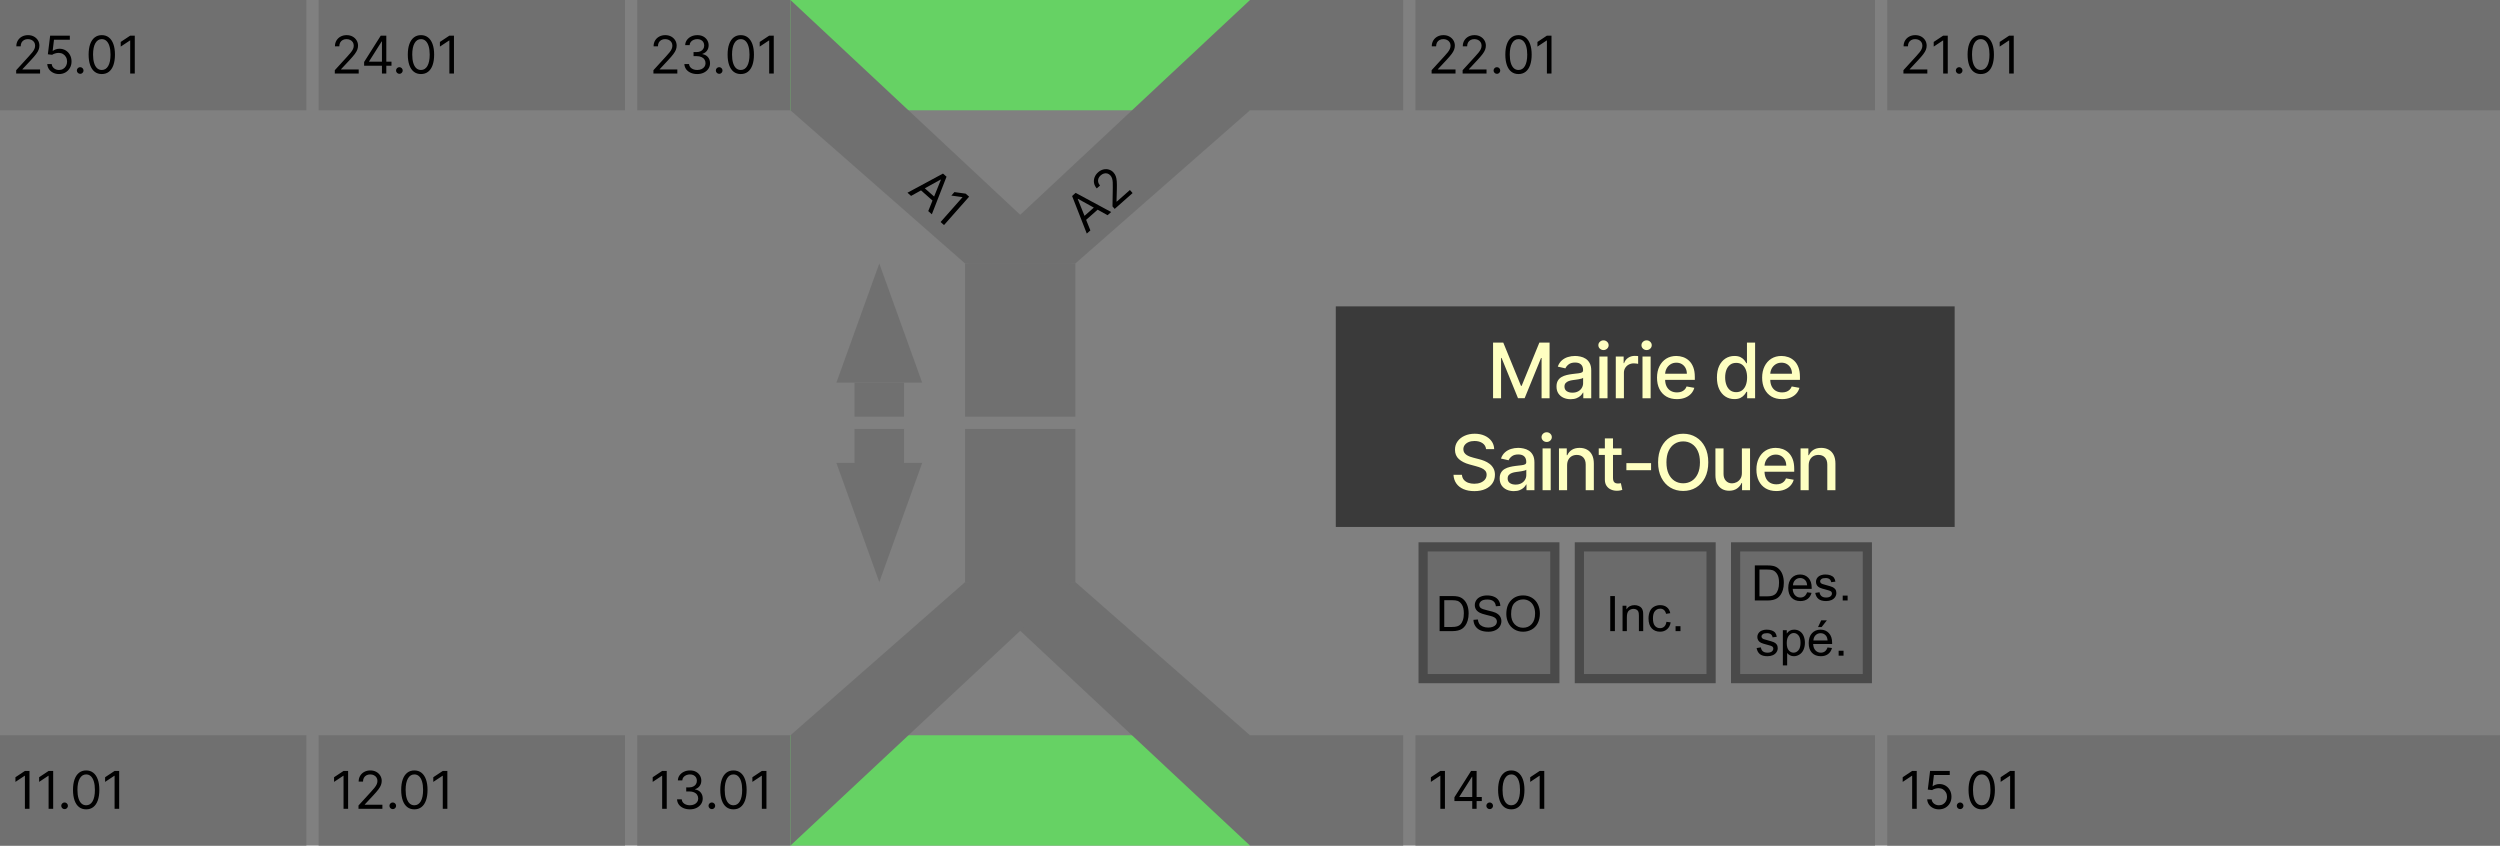 <svg width="408" height="138" viewBox="0 0 408 138" fill="none" xmlns="http://www.w3.org/2000/svg" id="SECTION1">
                <rect x="0" y="0" width="408" height="138" fill="#808080" stroke="none"/>
                <g clip-path="url(#clip0_549_1496)">
                <rect width="50" height="18" transform="matrix(1 0 0 -1 0 138)" fill="#707070" name="1101" id="1"/>
                <rect width="50" height="18" transform="matrix(1 0 0 -1 52 138)" fill="#707070" name="1201" id="2"/>
                <rect width="25" height="18" transform="matrix(1 0 0 -1 104 138)" fill="#707070" name="1301A" id="3"/>
                <rect width="75" height="18" transform="matrix(1 0 0 -1 129 138)" fill="#66D264" name="1301B" id="4"/>
                <rect width="25" height="18" transform="matrix(1 0 0 -1 204 138)" fill="#707070" name="1301C" id="5"/>
                <rect width="75" height="18" transform="matrix(1 0 0 -1 231 138)" fill="#707070" name="1401" id="6"/>
                <rect x="308" y="120" width="100" height="18" fill="#707070" name="1501" id="7"/>
                <rect x="308" width="100" height="18" fill="#707070" name="2101" id="8"/>
                <rect x="231" width="75" height="18" fill="#707070" name="2201" id="9"/>
                <rect x="104" width="25" height="18" fill="#707070" name="2301A" id="10"/>
                <rect x="129" width="75" height="18" fill="#66D264" name="2301B" id="11"/>
                <rect x="204" width="25" height="18" fill="#707070" name="2301C" id="12"/>
                <rect x="52" width="50" height="18" fill="#707070" name="2401" id="13"/>
                <rect width="50" height="18" fill="#707070" name="2401" id="14"/>

                <path d="M157.5 43L129 18V0L175 43H157.5Z" fill="#707070" name="2301A1" id="17"/>
                <path d="M175.5 43L204 18V0L158 43H175.5Z" fill="#707070" name="2301A2" id="18"/>
                <path d="M175.5 95L204 120V138L158 95H175.5Z" fill="#707070" name="1301A1" id="15"/>
                <path d="M157.5 95L129 120V138L175 95H157.5Z" fill="#707070" name="1301A2" id="16"/>
                <rect x="157.5" y="95" width="25" height="18" transform="rotate(-90 157.5 95)" fill="#707070" name="C1BOT" id="19"/>
                <rect x="157.5" y="68" width="25" height="18" transform="rotate(-90 157.5 68)" fill="#707070" name="C1TOP" id="20"/>
                <path d="M139.459 62.444H147.541V68H139.459V62.444Z" fill="#707070" name="C1MA"/>
                <path d="M143.5 43L150.5 62.444H136.5L143.5 43Z" fill="#707070" name="C1MB"/>
                <path d="M139.459 75.556H147.541V70H139.459V75.556Z" fill="#707070" name="C1DA"/>
                <path d="M143.5 95L150.5 75.556H136.5L143.5 95Z" fill="#707070" name="C1DB"/>

                <rect x="218" y="50" width="101" height="36" fill="#3A3A3A"/>
                <path d="M243.667 55.909H245.332L248.226 62.976H248.332L251.226 55.909H252.891V65H251.586V58.422H251.502L248.821 64.987H247.737L245.056 58.417H244.972V65H243.667V55.909ZM256.325 65.151C255.893 65.151 255.503 65.071 255.154 64.911C254.804 64.749 254.528 64.513 254.323 64.205C254.122 63.898 254.022 63.52 254.022 63.074C254.022 62.689 254.096 62.372 254.244 62.124C254.392 61.875 254.591 61.678 254.843 61.533C255.094 61.388 255.375 61.279 255.686 61.205C255.997 61.131 256.314 61.075 256.636 61.036C257.045 60.989 257.376 60.95 257.63 60.921C257.885 60.888 258.07 60.836 258.185 60.765C258.301 60.694 258.358 60.579 258.358 60.419V60.388C258.358 60 258.249 59.7 258.03 59.487C257.814 59.274 257.491 59.167 257.062 59.167C256.615 59.167 256.263 59.266 256.006 59.465C255.751 59.66 255.575 59.877 255.478 60.117L254.23 59.833C254.378 59.419 254.594 59.084 254.878 58.83C255.165 58.572 255.495 58.386 255.868 58.271C256.241 58.152 256.633 58.093 257.045 58.093C257.317 58.093 257.605 58.126 257.91 58.191C258.218 58.253 258.505 58.368 258.771 58.537C259.041 58.706 259.261 58.947 259.433 59.261C259.604 59.571 259.69 59.975 259.69 60.472V65H258.394V64.068H258.341C258.255 64.24 258.126 64.408 257.954 64.574C257.783 64.74 257.562 64.877 257.293 64.987C257.024 65.096 256.701 65.151 256.325 65.151ZM256.614 64.086C256.981 64.086 257.295 64.013 257.555 63.868C257.818 63.723 258.018 63.534 258.154 63.3C258.293 63.063 258.363 62.81 258.363 62.541V61.662C258.316 61.709 258.224 61.754 258.088 61.795C257.954 61.834 257.802 61.868 257.63 61.897C257.459 61.924 257.292 61.949 257.129 61.973C256.966 61.993 256.83 62.011 256.72 62.026C256.463 62.059 256.228 62.113 256.015 62.19C255.805 62.267 255.636 62.378 255.509 62.523C255.384 62.665 255.322 62.855 255.322 63.091C255.322 63.42 255.444 63.668 255.686 63.837C255.929 64.003 256.238 64.086 256.614 64.086ZM261.02 65V58.182H262.348V65H261.02ZM261.691 57.13C261.46 57.13 261.262 57.053 261.096 56.899C260.933 56.742 260.852 56.556 260.852 56.34C260.852 56.121 260.933 55.934 261.096 55.78C261.262 55.623 261.46 55.545 261.691 55.545C261.921 55.545 262.118 55.623 262.281 55.78C262.447 55.934 262.53 56.121 262.53 56.34C262.53 56.556 262.447 56.742 262.281 56.899C262.118 57.053 261.921 57.13 261.691 57.13ZM263.696 65V58.182H264.979V59.265H265.05C265.174 58.898 265.393 58.609 265.707 58.399C266.023 58.186 266.381 58.08 266.781 58.08C266.864 58.08 266.961 58.083 267.074 58.089C267.189 58.094 267.279 58.102 267.344 58.111V59.38C267.291 59.365 267.197 59.349 267.06 59.331C266.924 59.311 266.788 59.3 266.652 59.3C266.338 59.3 266.059 59.367 265.813 59.5C265.57 59.63 265.378 59.812 265.236 60.046C265.094 60.277 265.023 60.54 265.023 60.836V65H263.696ZM268.056 65V58.182H269.383V65H268.056ZM268.726 57.13C268.495 57.13 268.297 57.053 268.131 56.899C267.968 56.742 267.887 56.556 267.887 56.34C267.887 56.121 267.968 55.934 268.131 55.78C268.297 55.623 268.495 55.545 268.726 55.545C268.957 55.545 269.153 55.623 269.316 55.78C269.482 55.934 269.565 56.121 269.565 56.34C269.565 56.556 269.482 56.742 269.316 56.899C269.153 57.053 268.957 57.13 268.726 57.13ZM273.669 65.138C272.998 65.138 272.419 64.994 271.934 64.707C271.451 64.417 271.079 64.01 270.815 63.486C270.555 62.96 270.425 62.343 270.425 61.635C270.425 60.937 270.555 60.321 270.815 59.789C271.079 59.256 271.446 58.84 271.916 58.541C272.39 58.242 272.943 58.093 273.576 58.093C273.961 58.093 274.334 58.157 274.695 58.284C275.056 58.411 275.38 58.611 275.667 58.883C275.954 59.155 276.18 59.509 276.346 59.944C276.512 60.376 276.595 60.901 276.595 61.52V61.99H271.175V60.996H275.294C275.294 60.647 275.223 60.338 275.081 60.068C274.939 59.796 274.739 59.582 274.482 59.425C274.227 59.268 273.928 59.19 273.585 59.19C273.212 59.19 272.887 59.281 272.609 59.465C272.333 59.645 272.12 59.882 271.969 60.175C271.821 60.465 271.747 60.78 271.747 61.12V61.897C271.747 62.353 271.827 62.741 271.987 63.06C272.15 63.38 272.376 63.624 272.666 63.793C272.956 63.958 273.295 64.041 273.683 64.041C273.934 64.041 274.164 64.006 274.371 63.935C274.578 63.861 274.757 63.751 274.908 63.606C275.059 63.461 275.174 63.282 275.254 63.069L276.51 63.295C276.41 63.665 276.229 63.989 275.969 64.268C275.711 64.543 275.387 64.757 274.997 64.911C274.609 65.062 274.167 65.138 273.669 65.138ZM283.053 65.133C282.502 65.133 282.011 64.993 281.579 64.712C281.15 64.427 280.813 64.023 280.567 63.5C280.324 62.973 280.203 62.341 280.203 61.604C280.203 60.867 280.326 60.237 280.571 59.713C280.82 59.19 281.16 58.788 281.592 58.51C282.024 58.232 282.514 58.093 283.062 58.093C283.485 58.093 283.825 58.164 284.083 58.306C284.343 58.445 284.544 58.608 284.686 58.794C284.831 58.981 284.944 59.145 285.024 59.287H285.104V55.909H286.431V65H285.135V63.939H285.024C284.944 64.084 284.828 64.25 284.677 64.436C284.529 64.623 284.325 64.785 284.065 64.924C283.804 65.064 283.467 65.133 283.053 65.133ZM283.346 64.001C283.727 64.001 284.05 63.901 284.313 63.699C284.58 63.495 284.781 63.213 284.917 62.852C285.056 62.49 285.126 62.07 285.126 61.591C285.126 61.117 285.058 60.703 284.922 60.348C284.785 59.993 284.586 59.716 284.322 59.518C284.059 59.32 283.733 59.221 283.346 59.221C282.946 59.221 282.613 59.324 282.347 59.531C282.081 59.738 281.879 60.021 281.743 60.379C281.61 60.737 281.544 61.141 281.544 61.591C281.544 62.047 281.612 62.456 281.748 62.821C281.884 63.184 282.085 63.473 282.351 63.686C282.621 63.896 282.952 64.001 283.346 64.001ZM290.826 65.138C290.154 65.138 289.576 64.994 289.091 64.707C288.608 64.417 288.235 64.01 287.972 63.486C287.712 62.96 287.581 62.343 287.581 61.635C287.581 60.937 287.712 60.321 287.972 59.789C288.235 59.256 288.602 58.84 289.073 58.541C289.546 58.242 290.1 58.093 290.733 58.093C291.118 58.093 291.491 58.157 291.852 58.284C292.213 58.411 292.537 58.611 292.824 58.883C293.111 59.155 293.337 59.509 293.503 59.944C293.669 60.376 293.751 60.901 293.751 61.52V61.99H288.331V60.996H292.451C292.451 60.647 292.38 60.338 292.238 60.068C292.096 59.796 291.896 59.582 291.638 59.425C291.384 59.268 291.085 59.19 290.742 59.19C290.369 59.19 290.043 59.281 289.765 59.465C289.49 59.645 289.277 59.882 289.126 60.175C288.978 60.465 288.904 60.78 288.904 61.12V61.897C288.904 62.353 288.984 62.741 289.144 63.06C289.307 63.38 289.533 63.624 289.823 63.793C290.113 63.958 290.452 64.041 290.839 64.041C291.091 64.041 291.32 64.006 291.527 63.935C291.735 63.861 291.914 63.751 292.065 63.606C292.216 63.461 292.331 63.282 292.411 63.069L293.667 63.295C293.566 63.665 293.386 63.989 293.126 64.268C292.868 64.543 292.544 64.757 292.153 64.911C291.766 65.062 291.323 65.138 290.826 65.138ZM242.527 73.297C242.48 72.877 242.284 72.552 241.941 72.321C241.598 72.087 241.166 71.97 240.645 71.97C240.272 71.97 239.949 72.029 239.677 72.147C239.405 72.263 239.193 72.423 239.042 72.627C238.894 72.828 238.82 73.058 238.82 73.315C238.82 73.531 238.871 73.717 238.971 73.874C239.075 74.031 239.21 74.163 239.375 74.269C239.544 74.373 239.724 74.46 239.917 74.531C240.109 74.599 240.294 74.656 240.472 74.7L241.359 74.931C241.649 75.002 241.947 75.098 242.252 75.219C242.556 75.341 242.839 75.5 243.099 75.699C243.36 75.897 243.57 76.143 243.73 76.436C243.893 76.728 243.974 77.079 243.974 77.488C243.974 78.002 243.841 78.46 243.574 78.859C243.311 79.259 242.928 79.574 242.425 79.805C241.925 80.035 241.319 80.151 240.609 80.151C239.929 80.151 239.34 80.043 238.843 79.827C238.345 79.611 237.956 79.305 237.675 78.908C237.394 78.508 237.239 78.035 237.209 77.488H238.585C238.612 77.816 238.718 78.09 238.905 78.309C239.094 78.525 239.335 78.686 239.628 78.793C239.924 78.896 240.248 78.948 240.6 78.948C240.988 78.948 241.333 78.887 241.635 78.766C241.939 78.642 242.179 78.47 242.354 78.251C242.528 78.029 242.616 77.77 242.616 77.474C242.616 77.205 242.539 76.984 242.385 76.813C242.234 76.641 242.028 76.499 241.768 76.387C241.51 76.274 241.219 76.175 240.893 76.089L239.819 75.796C239.091 75.598 238.514 75.307 238.088 74.922C237.665 74.537 237.453 74.028 237.453 73.395C237.453 72.871 237.595 72.414 237.879 72.023C238.163 71.633 238.548 71.329 239.033 71.113C239.519 70.894 240.066 70.785 240.676 70.785C241.291 70.785 241.834 70.893 242.305 71.109C242.778 71.325 243.151 71.622 243.424 72.001C243.696 72.377 243.838 72.809 243.85 73.297H242.527ZM247.053 80.151C246.621 80.151 246.23 80.071 245.881 79.911C245.532 79.749 245.255 79.513 245.051 79.205C244.85 78.898 244.749 78.52 244.749 78.073C244.749 77.689 244.823 77.372 244.971 77.124C245.119 76.875 245.319 76.678 245.571 76.533C245.822 76.388 246.103 76.279 246.414 76.205C246.725 76.131 247.041 76.075 247.364 76.036C247.772 75.989 248.104 75.95 248.358 75.921C248.613 75.888 248.798 75.836 248.913 75.765C249.028 75.694 249.086 75.579 249.086 75.419V75.388C249.086 75 248.977 74.7 248.758 74.487C248.542 74.274 248.219 74.167 247.79 74.167C247.343 74.167 246.991 74.266 246.734 74.465C246.479 74.66 246.303 74.877 246.205 75.117L244.958 74.833C245.106 74.419 245.322 74.084 245.606 73.83C245.893 73.572 246.223 73.386 246.596 73.271C246.969 73.152 247.361 73.093 247.772 73.093C248.045 73.093 248.333 73.126 248.638 73.191C248.946 73.253 249.233 73.368 249.499 73.537C249.768 73.706 249.989 73.947 250.16 74.26C250.332 74.571 250.418 74.975 250.418 75.472V80H249.122V79.068H249.068C248.983 79.24 248.854 79.408 248.682 79.574C248.511 79.74 248.29 79.877 248.021 79.987C247.752 80.096 247.429 80.151 247.053 80.151ZM247.342 79.086C247.709 79.086 248.022 79.013 248.283 78.868C248.546 78.723 248.746 78.534 248.882 78.3C249.021 78.063 249.091 77.81 249.091 77.541V76.662C249.043 76.709 248.952 76.754 248.815 76.795C248.682 76.834 248.53 76.868 248.358 76.897C248.187 76.924 248.019 76.949 247.857 76.973C247.694 76.993 247.558 77.011 247.448 77.026C247.191 77.058 246.956 77.113 246.742 77.19C246.532 77.267 246.364 77.378 246.236 77.523C246.112 77.665 246.05 77.855 246.05 78.091C246.05 78.42 246.171 78.668 246.414 78.837C246.657 79.003 246.966 79.086 247.342 79.086ZM251.748 80V73.182H253.075V80H251.748ZM252.418 72.13C252.188 72.13 251.989 72.053 251.824 71.899C251.661 71.742 251.58 71.556 251.58 71.34C251.58 71.121 251.661 70.934 251.824 70.78C251.989 70.624 252.188 70.545 252.418 70.545C252.649 70.545 252.846 70.624 253.009 70.78C253.175 70.934 253.257 71.121 253.257 71.34C253.257 71.556 253.175 71.742 253.009 71.899C252.846 72.053 252.649 72.13 252.418 72.13ZM255.751 75.952V80H254.423V73.182H255.697V74.291H255.782C255.939 73.93 256.184 73.641 256.519 73.421C256.856 73.203 257.281 73.093 257.793 73.093C258.257 73.093 258.664 73.191 259.013 73.386C259.363 73.578 259.633 73.865 259.826 74.247C260.018 74.629 260.114 75.101 260.114 75.663V80H258.787V75.823C258.787 75.329 258.658 74.943 258.401 74.664C258.143 74.383 257.79 74.243 257.34 74.243C257.032 74.243 256.758 74.309 256.519 74.442C256.282 74.576 256.094 74.771 255.955 75.028C255.819 75.283 255.751 75.591 255.751 75.952ZM264.639 73.182V74.247H260.915V73.182H264.639ZM261.914 71.548H263.241V77.998C263.241 78.255 263.28 78.449 263.357 78.579C263.433 78.707 263.533 78.794 263.654 78.841C263.778 78.886 263.913 78.908 264.058 78.908C264.164 78.908 264.258 78.901 264.338 78.886C264.417 78.871 264.48 78.859 264.524 78.85L264.764 79.947C264.687 79.976 264.577 80.006 264.435 80.035C264.293 80.068 264.116 80.086 263.903 80.089C263.553 80.095 263.228 80.033 262.926 79.902C262.624 79.772 262.38 79.571 262.194 79.299C262.007 79.026 261.914 78.685 261.914 78.273V71.548ZM269.455 75.583V76.733H265.425V75.583H269.455ZM278.79 75.454C278.79 76.425 278.613 77.26 278.257 77.958C277.902 78.653 277.416 79.189 276.797 79.565C276.182 79.938 275.482 80.124 274.697 80.124C273.91 80.124 273.207 79.938 272.589 79.565C271.973 79.189 271.488 78.652 271.133 77.954C270.778 77.255 270.6 76.422 270.6 75.454C270.6 74.484 270.778 73.651 271.133 72.955C271.488 72.257 271.973 71.721 272.589 71.349C273.207 70.973 273.91 70.785 274.697 70.785C275.482 70.785 276.182 70.973 276.797 71.349C277.416 71.721 277.902 72.257 278.257 72.955C278.613 73.651 278.79 74.484 278.79 75.454ZM277.432 75.454C277.432 74.715 277.312 74.092 277.072 73.586C276.836 73.077 276.51 72.692 276.096 72.432C275.684 72.168 275.218 72.037 274.697 72.037C274.174 72.037 273.706 72.168 273.295 72.432C272.883 72.692 272.558 73.077 272.318 73.586C272.081 74.092 271.963 74.715 271.963 75.454C271.963 76.194 272.081 76.819 272.318 77.328C272.558 77.834 272.883 78.219 273.295 78.482C273.706 78.742 274.174 78.873 274.697 78.873C275.218 78.873 275.684 78.742 276.096 78.482C276.51 78.219 276.836 77.834 277.072 77.328C277.312 76.819 277.432 76.194 277.432 75.454ZM284.275 77.172V73.182H285.607V80H284.302V78.819H284.231C284.074 79.183 283.822 79.487 283.476 79.729C283.133 79.969 282.705 80.089 282.193 80.089C281.755 80.089 281.368 79.993 281.03 79.8C280.696 79.605 280.433 79.316 280.24 78.935C280.051 78.553 279.956 78.081 279.956 77.519V73.182H281.283V77.359C281.283 77.823 281.412 78.193 281.67 78.469C281.927 78.744 282.261 78.881 282.673 78.881C282.921 78.881 283.168 78.819 283.414 78.695C283.663 78.571 283.868 78.383 284.031 78.131C284.197 77.88 284.278 77.56 284.275 77.172ZM289.891 80.138C289.22 80.138 288.641 79.994 288.156 79.707C287.673 79.417 287.3 79.01 287.037 78.486C286.777 77.96 286.646 77.343 286.646 76.635C286.646 75.937 286.777 75.321 287.037 74.789C287.3 74.256 287.667 73.84 288.138 73.541C288.611 73.243 289.165 73.093 289.798 73.093C290.183 73.093 290.556 73.157 290.917 73.284C291.278 73.411 291.602 73.611 291.889 73.883C292.176 74.155 292.402 74.509 292.568 74.944C292.734 75.376 292.817 75.901 292.817 76.52V76.99H287.397V75.996H291.516C291.516 75.647 291.445 75.338 291.303 75.068C291.161 74.796 290.961 74.582 290.704 74.425C290.449 74.268 290.15 74.189 289.807 74.189C289.434 74.189 289.109 74.281 288.83 74.465C288.555 74.645 288.342 74.882 288.191 75.175C288.043 75.465 287.969 75.78 287.969 76.12V76.897C287.969 77.353 288.049 77.741 288.209 78.06C288.372 78.38 288.598 78.624 288.888 78.793C289.178 78.958 289.517 79.041 289.905 79.041C290.156 79.041 290.386 79.006 290.593 78.935C290.8 78.861 290.979 78.751 291.13 78.606C291.281 78.461 291.396 78.282 291.476 78.069L292.732 78.296C292.632 78.665 292.451 78.989 292.191 79.268C291.933 79.543 291.609 79.757 291.219 79.911C290.831 80.062 290.388 80.138 289.891 80.138ZM295.179 75.952V80H293.852V73.182H295.126V74.291H295.21C295.367 73.93 295.612 73.641 295.947 73.421C296.284 73.203 296.709 73.093 297.221 73.093C297.685 73.093 298.092 73.191 298.442 73.386C298.791 73.578 299.062 73.865 299.254 74.247C299.446 74.629 299.542 75.101 299.542 75.663V80H298.215V75.823C298.215 75.329 298.086 74.943 297.829 74.664C297.572 74.383 297.218 74.243 296.768 74.243C296.46 74.243 296.187 74.309 295.947 74.442C295.71 74.576 295.522 74.771 295.383 75.028C295.247 75.283 295.179 75.591 295.179 75.952Z" fill="#FEFFC1"/>
                <rect x="232.25" y="89.25" width="21.5" height="21.5" fill="#6B6B6B" stroke="#4A4A4A" stroke-width="1.5"/>
                <rect x="257.75" y="89.25" width="21.5" height="21.5" fill="#6B6B6B" stroke="#4A4A4A" stroke-width="1.5"/>
                <rect x="283.25" y="89.25" width="21.5" height="21.5" fill="#6B6B6B" stroke="#4A4A4A" stroke-width="1.5"/>
                <path d="M234.945 103V97.273H236.918C237.363 97.273 237.703 97.301 237.938 97.356C238.266 97.431 238.546 97.568 238.777 97.766C239.079 98.021 239.305 98.348 239.453 98.746C239.604 99.142 239.68 99.595 239.68 100.105C239.68 100.54 239.629 100.926 239.527 101.262C239.426 101.598 239.296 101.876 239.137 102.098C238.978 102.316 238.803 102.49 238.613 102.617C238.426 102.742 238.198 102.837 237.93 102.902C237.664 102.967 237.358 103 237.012 103H234.945ZM235.703 102.324H236.926C237.303 102.324 237.599 102.289 237.812 102.219C238.029 102.148 238.201 102.049 238.328 101.922C238.508 101.742 238.647 101.501 238.746 101.199C238.848 100.895 238.898 100.526 238.898 100.094C238.898 99.495 238.799 99.035 238.602 98.715C238.406 98.392 238.168 98.176 237.887 98.066C237.684 97.988 237.357 97.949 236.906 97.949H235.703V102.324ZM240.469 101.16L241.184 101.098C241.217 101.384 241.296 101.62 241.418 101.805C241.543 101.987 241.736 102.135 241.996 102.25C242.257 102.362 242.549 102.418 242.875 102.418C243.164 102.418 243.419 102.375 243.641 102.289C243.862 102.203 244.026 102.086 244.133 101.938C244.242 101.786 244.297 101.622 244.297 101.445C244.297 101.266 244.245 101.109 244.141 100.977C244.036 100.841 243.865 100.728 243.625 100.637C243.471 100.577 243.132 100.484 242.605 100.359C242.079 100.232 241.711 100.112 241.5 100C241.227 99.857 241.022 99.68 240.887 99.469C240.754 99.255 240.688 99.017 240.688 98.754C240.688 98.465 240.77 98.195 240.934 97.945C241.098 97.693 241.337 97.501 241.652 97.371C241.967 97.241 242.318 97.176 242.703 97.176C243.128 97.176 243.501 97.245 243.824 97.383C244.15 97.518 244.4 97.719 244.574 97.984C244.749 98.25 244.842 98.551 244.855 98.887L244.129 98.941C244.09 98.579 243.957 98.306 243.73 98.121C243.507 97.936 243.174 97.844 242.734 97.844C242.276 97.844 241.941 97.928 241.73 98.098C241.522 98.264 241.418 98.466 241.418 98.703C241.418 98.909 241.492 99.078 241.641 99.211C241.786 99.344 242.167 99.481 242.781 99.621C243.398 99.759 243.822 99.88 244.051 99.984C244.384 100.138 244.63 100.333 244.789 100.57C244.948 100.805 245.027 101.076 245.027 101.383C245.027 101.688 244.94 101.975 244.766 102.246C244.591 102.514 244.34 102.724 244.012 102.875C243.686 103.023 243.319 103.098 242.91 103.098C242.392 103.098 241.957 103.022 241.605 102.871C241.257 102.72 240.982 102.493 240.781 102.191C240.583 101.887 240.479 101.543 240.469 101.16ZM245.832 100.211C245.832 99.26 246.087 98.517 246.598 97.981C247.108 97.441 247.767 97.172 248.574 97.172C249.103 97.172 249.579 97.298 250.004 97.551C250.428 97.803 250.751 98.156 250.973 98.609C251.197 99.06 251.309 99.572 251.309 100.145C251.309 100.725 251.191 101.245 250.957 101.703C250.723 102.161 250.391 102.509 249.961 102.746C249.531 102.98 249.068 103.098 248.57 103.098C248.031 103.098 247.549 102.967 247.125 102.707C246.701 102.447 246.379 102.091 246.16 101.641C245.941 101.19 245.832 100.714 245.832 100.211ZM246.613 100.223C246.613 100.913 246.798 101.457 247.168 101.855C247.54 102.251 248.007 102.449 248.566 102.449C249.137 102.449 249.605 102.249 249.973 101.848C250.342 101.447 250.527 100.878 250.527 100.141C250.527 99.674 250.448 99.268 250.289 98.922C250.133 98.573 249.902 98.303 249.598 98.113C249.296 97.921 248.956 97.824 248.578 97.824C248.042 97.824 247.579 98.009 247.191 98.379C246.806 98.746 246.613 99.361 246.613 100.223Z" fill="black"/>
                <path d="M262.793 103V97.273H263.551V103H262.793ZM264.801 103V98.852H265.434V99.441C265.738 98.986 266.178 98.758 266.754 98.758C267.004 98.758 267.233 98.803 267.441 98.894C267.652 98.983 267.81 99.1 267.914 99.246C268.018 99.392 268.091 99.565 268.133 99.766C268.159 99.896 268.172 100.124 268.172 100.449V103H267.469V100.477C267.469 100.19 267.441 99.977 267.387 99.836C267.332 99.693 267.234 99.579 267.094 99.496C266.956 99.41 266.793 99.367 266.605 99.367C266.306 99.367 266.047 99.462 265.828 99.652C265.612 99.842 265.504 100.203 265.504 100.734V103H264.801ZM271.961 101.48L272.652 101.57C272.577 102.047 272.383 102.421 272.07 102.691C271.76 102.96 271.379 103.094 270.926 103.094C270.358 103.094 269.901 102.909 269.555 102.539C269.211 102.167 269.039 101.634 269.039 100.941C269.039 100.493 269.113 100.102 269.262 99.766C269.41 99.43 269.635 99.178 269.938 99.012C270.242 98.842 270.573 98.758 270.93 98.758C271.38 98.758 271.749 98.872 272.035 99.102C272.322 99.328 272.505 99.651 272.586 100.07L271.902 100.176C271.837 99.897 271.721 99.688 271.555 99.547C271.391 99.406 271.191 99.336 270.957 99.336C270.603 99.336 270.315 99.463 270.094 99.719C269.872 99.971 269.762 100.372 269.762 100.922C269.762 101.479 269.868 101.884 270.082 102.137C270.296 102.389 270.574 102.516 270.918 102.516C271.194 102.516 271.424 102.431 271.609 102.262C271.794 102.092 271.911 101.832 271.961 101.48ZM273.453 103V102.199H274.254V103H273.453Z" fill="black"/>
                <path d="M286.387 98V92.273H288.359C288.805 92.273 289.145 92.301 289.379 92.356C289.707 92.431 289.987 92.568 290.219 92.766C290.521 93.021 290.746 93.348 290.895 93.746C291.046 94.142 291.121 94.595 291.121 95.106C291.121 95.54 291.07 95.926 290.969 96.262C290.867 96.598 290.737 96.876 290.578 97.098C290.419 97.316 290.245 97.49 290.055 97.617C289.867 97.742 289.639 97.837 289.371 97.902C289.105 97.967 288.799 98 288.453 98H286.387ZM287.145 97.324H288.367C288.745 97.324 289.04 97.289 289.254 97.219C289.47 97.148 289.642 97.049 289.77 96.922C289.949 96.742 290.089 96.501 290.188 96.199C290.289 95.894 290.34 95.526 290.34 95.094C290.34 94.495 290.241 94.035 290.043 93.715C289.848 93.392 289.609 93.176 289.328 93.066C289.125 92.988 288.798 92.949 288.348 92.949H287.145V97.324ZM294.918 96.664L295.645 96.754C295.53 97.178 295.318 97.508 295.008 97.742C294.698 97.977 294.302 98.094 293.82 98.094C293.214 98.094 292.732 97.908 292.375 97.535C292.021 97.16 291.844 96.635 291.844 95.961C291.844 95.263 292.023 94.721 292.383 94.336C292.742 93.951 293.208 93.758 293.781 93.758C294.336 93.758 294.789 93.947 295.141 94.324C295.492 94.702 295.668 95.233 295.668 95.918C295.668 95.96 295.667 96.022 295.664 96.106H292.57C292.596 96.561 292.725 96.91 292.957 97.152C293.189 97.394 293.478 97.516 293.824 97.516C294.082 97.516 294.302 97.448 294.484 97.312C294.667 97.177 294.811 96.961 294.918 96.664ZM292.609 95.527H294.926C294.895 95.178 294.806 94.917 294.66 94.742C294.436 94.471 294.146 94.336 293.789 94.336C293.466 94.336 293.194 94.444 292.973 94.66C292.754 94.876 292.633 95.165 292.609 95.527ZM296.25 96.762L296.945 96.652C296.984 96.931 297.092 97.144 297.27 97.293C297.449 97.441 297.699 97.516 298.02 97.516C298.342 97.516 298.582 97.451 298.738 97.32C298.895 97.188 298.973 97.033 298.973 96.856C298.973 96.697 298.904 96.572 298.766 96.481C298.669 96.418 298.43 96.338 298.047 96.242C297.531 96.112 297.173 96 296.973 95.906C296.775 95.81 296.624 95.678 296.52 95.512C296.418 95.342 296.367 95.156 296.367 94.953C296.367 94.768 296.409 94.598 296.492 94.441C296.578 94.283 296.694 94.151 296.84 94.047C296.949 93.966 297.098 93.898 297.285 93.844C297.475 93.787 297.678 93.758 297.895 93.758C298.22 93.758 298.505 93.805 298.75 93.898C298.997 93.992 299.18 94.12 299.297 94.281C299.414 94.44 299.495 94.654 299.539 94.922L298.852 95.016C298.82 94.802 298.729 94.635 298.578 94.516C298.43 94.396 298.219 94.336 297.945 94.336C297.622 94.336 297.392 94.389 297.254 94.496C297.116 94.603 297.047 94.728 297.047 94.871C297.047 94.962 297.076 95.044 297.133 95.117C297.19 95.193 297.28 95.255 297.402 95.305C297.473 95.331 297.68 95.391 298.023 95.484C298.521 95.617 298.867 95.727 299.062 95.812C299.26 95.896 299.415 96.018 299.527 96.18C299.639 96.341 299.695 96.542 299.695 96.781C299.695 97.016 299.626 97.237 299.488 97.445C299.353 97.651 299.156 97.811 298.898 97.926C298.641 98.038 298.349 98.094 298.023 98.094C297.484 98.094 297.073 97.982 296.789 97.758C296.508 97.534 296.328 97.202 296.25 96.762ZM300.73 98V97.199H301.531V98H300.73ZM286.68 105.762L287.375 105.652C287.414 105.931 287.522 106.145 287.699 106.293C287.879 106.441 288.129 106.516 288.449 106.516C288.772 106.516 289.012 106.451 289.168 106.32C289.324 106.188 289.402 106.033 289.402 105.855C289.402 105.697 289.333 105.572 289.195 105.48C289.099 105.418 288.859 105.339 288.477 105.242C287.961 105.112 287.603 105 287.402 104.906C287.204 104.81 287.053 104.678 286.949 104.512C286.848 104.342 286.797 104.156 286.797 103.953C286.797 103.768 286.839 103.598 286.922 103.441C287.008 103.283 287.124 103.151 287.27 103.047C287.379 102.966 287.527 102.898 287.715 102.844C287.905 102.786 288.108 102.758 288.324 102.758C288.65 102.758 288.935 102.805 289.18 102.898C289.427 102.992 289.609 103.12 289.727 103.281C289.844 103.44 289.924 103.654 289.969 103.922L289.281 104.016C289.25 103.802 289.159 103.635 289.008 103.516C288.859 103.396 288.648 103.336 288.375 103.336C288.052 103.336 287.822 103.389 287.684 103.496C287.546 103.603 287.477 103.728 287.477 103.871C287.477 103.962 287.505 104.044 287.562 104.117C287.62 104.193 287.71 104.255 287.832 104.305C287.902 104.331 288.109 104.391 288.453 104.484C288.951 104.617 289.297 104.727 289.492 104.812C289.69 104.896 289.845 105.018 289.957 105.18C290.069 105.341 290.125 105.542 290.125 105.781C290.125 106.016 290.056 106.237 289.918 106.445C289.783 106.651 289.586 106.811 289.328 106.926C289.07 107.038 288.779 107.094 288.453 107.094C287.914 107.094 287.503 106.982 287.219 106.758C286.938 106.534 286.758 106.202 286.68 105.762ZM290.961 108.59V102.852H291.602V103.391C291.753 103.18 291.923 103.022 292.113 102.918C292.303 102.811 292.534 102.758 292.805 102.758C293.159 102.758 293.471 102.849 293.742 103.031C294.013 103.214 294.217 103.471 294.355 103.805C294.493 104.135 294.562 104.499 294.562 104.895C294.562 105.319 294.486 105.702 294.332 106.043C294.181 106.382 293.96 106.642 293.668 106.824C293.379 107.004 293.074 107.094 292.754 107.094C292.52 107.094 292.309 107.044 292.121 106.945C291.936 106.846 291.784 106.721 291.664 106.57V108.59H290.961ZM291.598 104.949C291.598 105.483 291.706 105.878 291.922 106.133C292.138 106.388 292.4 106.516 292.707 106.516C293.02 106.516 293.286 106.384 293.508 106.121C293.732 105.855 293.844 105.445 293.844 104.891C293.844 104.362 293.734 103.966 293.516 103.703C293.299 103.44 293.04 103.309 292.738 103.309C292.439 103.309 292.173 103.449 291.941 103.73C291.712 104.009 291.598 104.415 291.598 104.949ZM298.254 105.664L298.98 105.754C298.866 106.178 298.654 106.508 298.344 106.742C298.034 106.977 297.638 107.094 297.156 107.094C296.549 107.094 296.068 106.908 295.711 106.535C295.357 106.16 295.18 105.635 295.18 104.961C295.18 104.263 295.359 103.721 295.719 103.336C296.078 102.951 296.544 102.758 297.117 102.758C297.672 102.758 298.125 102.947 298.477 103.324C298.828 103.702 299.004 104.233 299.004 104.918C299.004 104.96 299.003 105.022 299 105.105H295.906C295.932 105.561 296.061 105.91 296.293 106.152C296.525 106.395 296.814 106.516 297.16 106.516C297.418 106.516 297.638 106.448 297.82 106.312C298.003 106.177 298.147 105.961 298.254 105.664ZM295.945 104.527H298.262C298.23 104.178 298.142 103.917 297.996 103.742C297.772 103.471 297.482 103.336 297.125 103.336C296.802 103.336 296.53 103.444 296.309 103.66C296.09 103.876 295.969 104.165 295.945 104.527ZM296.703 102.336L297.223 101.242H298.145L297.285 102.336H296.703ZM300.066 107V106.199H300.867V107H300.066Z" fill="black"/>
                <path d="M4.813 125.818V132H4.065V126.603H4.028L2.519 127.605V126.844L4.065 125.818H4.813ZM8.679 125.818V132H7.931V126.603H7.895L6.385 127.605V126.844L7.931 125.818H8.679ZM10.538 132.048C10.389 132.048 10.262 131.995 10.155 131.888C10.048 131.782 9.995 131.654 9.995 131.505C9.995 131.356 10.048 131.228 10.155 131.122C10.262 131.015 10.389 130.962 10.538 130.962C10.687 130.962 10.815 131.015 10.922 131.122C11.028 131.228 11.082 131.356 11.082 131.505C11.082 131.604 11.056 131.694 11.006 131.777C10.958 131.859 10.892 131.926 10.81 131.976C10.729 132.024 10.639 132.048 10.538 132.048ZM14.063 132.085C13.609 132.085 13.221 131.961 12.901 131.713C12.581 131.464 12.337 131.103 12.168 130.63C11.999 130.155 11.914 129.581 11.914 128.909C11.914 128.241 11.999 127.671 12.168 127.198C12.339 126.723 12.584 126.36 12.904 126.111C13.226 125.859 13.613 125.734 14.063 125.734C14.514 125.734 14.899 125.859 15.219 126.111C15.541 126.36 15.787 126.723 15.956 127.198C16.127 127.671 16.212 128.241 16.212 128.909C16.212 129.581 16.128 130.155 15.959 130.63C15.79 131.103 15.545 131.464 15.226 131.713C14.905 131.961 14.518 132.085 14.063 132.085ZM14.063 131.42C14.514 131.42 14.864 131.203 15.114 130.768C15.363 130.334 15.488 129.714 15.488 128.909C15.488 128.374 15.431 127.918 15.316 127.542C15.203 127.165 15.04 126.879 14.827 126.681C14.616 126.484 14.361 126.386 14.063 126.386C13.617 126.386 13.268 126.606 13.016 127.047C12.764 127.485 12.639 128.106 12.639 128.909C12.639 129.444 12.695 129.899 12.808 130.273C12.92 130.648 13.082 130.932 13.294 131.128C13.507 131.323 13.764 131.42 14.063 131.42ZM19.448 125.818V132H18.699V126.603H18.663L17.154 127.605V126.844L18.699 125.818H19.448Z" fill="black"/>
                <path d="M56.813 125.818V132H56.065V126.603H56.028L54.519 127.605V126.844L56.065 125.818H56.813ZM58.506 132V131.457L60.547 129.223C60.786 128.961 60.983 128.734 61.138 128.541C61.293 128.346 61.408 128.163 61.482 127.991C61.559 127.818 61.597 127.637 61.597 127.448C61.597 127.231 61.545 127.043 61.44 126.884C61.337 126.725 61.197 126.602 61.017 126.515C60.838 126.429 60.637 126.386 60.414 126.386C60.176 126.386 59.969 126.435 59.792 126.534C59.617 126.63 59.481 126.766 59.385 126.941C59.29 127.116 59.243 127.321 59.243 127.557H58.53C58.53 127.195 58.614 126.877 58.781 126.603C58.948 126.329 59.175 126.116 59.463 125.963C59.753 125.81 60.078 125.734 60.438 125.734C60.8 125.734 61.121 125.81 61.401 125.963C61.681 126.116 61.9 126.322 62.059 126.582C62.218 126.841 62.297 127.13 62.297 127.448C62.297 127.676 62.256 127.898 62.173 128.115C62.093 128.331 61.952 128.571 61.751 128.837C61.552 129.1 61.275 129.422 60.921 129.803L59.532 131.288V131.336H62.406V132H58.506ZM64.099 132.048C63.95 132.048 63.822 131.995 63.715 131.888C63.609 131.782 63.556 131.654 63.556 131.505C63.556 131.356 63.609 131.228 63.715 131.122C63.822 131.015 63.95 130.962 64.099 130.962C64.248 130.962 64.376 131.015 64.482 131.122C64.589 131.228 64.642 131.356 64.642 131.505C64.642 131.604 64.617 131.694 64.567 131.777C64.518 131.859 64.453 131.926 64.371 131.976C64.29 132.024 64.199 132.048 64.099 132.048ZM67.624 132.085C67.169 132.085 66.782 131.961 66.462 131.713C66.142 131.464 65.897 131.103 65.728 130.63C65.559 130.155 65.475 129.581 65.475 128.909C65.475 128.241 65.559 127.671 65.728 127.198C65.899 126.723 66.145 126.36 66.465 126.111C66.787 125.859 67.173 125.734 67.624 125.734C68.075 125.734 68.46 125.859 68.78 126.111C69.102 126.36 69.347 126.723 69.516 127.198C69.688 127.671 69.773 128.241 69.773 128.909C69.773 129.581 69.689 130.155 69.519 130.63C69.35 131.103 69.106 131.464 68.786 131.713C68.466 131.961 68.079 132.085 67.624 132.085ZM67.624 131.42C68.075 131.42 68.425 131.203 68.674 130.768C68.924 130.334 69.049 129.714 69.049 128.909C69.049 128.374 68.991 127.918 68.877 127.542C68.764 127.165 68.601 126.879 68.388 126.681C68.176 126.484 67.922 126.386 67.624 126.386C67.177 126.386 66.828 126.606 66.576 127.047C66.325 127.485 66.199 128.106 66.199 128.909C66.199 129.444 66.255 129.899 66.368 130.273C66.481 130.648 66.643 130.932 66.854 131.128C67.067 131.323 67.324 131.42 67.624 131.42ZM73.008 125.818V132H72.26V126.603H72.224L70.714 127.605V126.844L72.26 125.818H73.008Z" fill="black"/>
                <path d="M108.813 125.818V132H108.065V126.603H108.028L106.519 127.605V126.844L108.065 125.818H108.813ZM112.595 132.085C112.196 132.085 111.841 132.016 111.529 131.879C111.219 131.742 110.973 131.552 110.79 131.309C110.609 131.063 110.51 130.779 110.494 130.455H111.255C111.271 130.654 111.339 130.826 111.46 130.971C111.581 131.114 111.739 131.224 111.934 131.303C112.129 131.381 112.345 131.42 112.583 131.42C112.848 131.42 113.084 131.374 113.289 131.282C113.494 131.189 113.655 131.06 113.772 130.895C113.889 130.73 113.947 130.539 113.947 130.322C113.947 130.094 113.891 129.894 113.778 129.721C113.665 129.546 113.5 129.409 113.283 129.311C113.066 129.212 112.8 129.163 112.486 129.163H111.991V128.499H112.486C112.732 128.499 112.947 128.454 113.132 128.366C113.319 128.277 113.465 128.152 113.57 127.991C113.676 127.83 113.73 127.641 113.73 127.424C113.73 127.215 113.684 127.033 113.591 126.878C113.498 126.723 113.368 126.602 113.199 126.515C113.032 126.429 112.834 126.386 112.607 126.386C112.394 126.386 112.192 126.425 112.003 126.503C111.816 126.58 111.663 126.692 111.544 126.838C111.426 126.983 111.361 127.158 111.351 127.364H110.627C110.639 127.04 110.736 126.756 110.92 126.512C111.103 126.267 111.342 126.076 111.638 125.939C111.936 125.802 112.263 125.734 112.619 125.734C113.001 125.734 113.329 125.811 113.603 125.966C113.877 126.119 114.087 126.321 114.234 126.573C114.381 126.824 114.454 127.096 114.454 127.388C114.454 127.736 114.363 128.033 114.18 128.278C113.998 128.524 113.752 128.694 113.44 128.788V128.837C113.83 128.901 114.135 129.067 114.355 129.335C114.574 129.6 114.684 129.929 114.684 130.322C114.684 130.658 114.592 130.96 114.409 131.227C114.228 131.493 113.98 131.702 113.666 131.855C113.353 132.008 112.995 132.085 112.595 132.085ZM116.174 132.048C116.025 132.048 115.897 131.995 115.79 131.888C115.684 131.782 115.63 131.654 115.63 131.505C115.63 131.356 115.684 131.228 115.79 131.122C115.897 131.015 116.025 130.962 116.174 130.962C116.322 130.962 116.45 131.015 116.557 131.122C116.664 131.228 116.717 131.356 116.717 131.505C116.717 131.604 116.692 131.694 116.641 131.777C116.593 131.859 116.528 131.926 116.445 131.976C116.365 132.024 116.274 132.048 116.174 132.048ZM119.699 132.085C119.244 132.085 118.856 131.961 118.537 131.713C118.217 131.464 117.972 131.103 117.803 130.63C117.634 130.155 117.549 129.581 117.549 128.909C117.549 128.241 117.634 127.671 117.803 127.198C117.974 126.723 118.22 126.36 118.54 126.111C118.861 125.859 119.248 125.734 119.699 125.734C120.149 125.734 120.535 125.859 120.855 126.111C121.177 126.36 121.422 126.723 121.591 127.198C121.762 127.671 121.848 128.241 121.848 128.909C121.848 129.581 121.763 130.155 121.594 130.63C121.425 131.103 121.181 131.464 120.861 131.713C120.541 131.961 120.153 132.085 119.699 132.085ZM119.699 131.42C120.149 131.42 120.5 131.203 120.749 130.768C120.999 130.334 121.123 129.714 121.123 128.909C121.123 128.374 121.066 127.918 120.951 127.542C120.839 127.165 120.676 126.879 120.462 126.681C120.251 126.484 119.996 126.386 119.699 126.386C119.252 126.386 118.903 126.606 118.651 127.047C118.4 127.485 118.274 128.106 118.274 128.909C118.274 129.444 118.33 129.899 118.443 130.273C118.556 130.648 118.718 130.932 118.929 131.128C119.142 131.323 119.399 131.42 119.699 131.42ZM125.083 125.818V132H124.334V126.603H124.298L122.789 127.605V126.844L124.334 125.818H125.083Z" fill="black"/>
                <path d="M235.813 125.818V132H235.065V126.603H235.028L233.519 127.605V126.844L235.065 125.818H235.813ZM237.361 130.732V130.116L240.078 125.818H240.525V126.772H240.223L238.17 130.02V130.068H241.829V130.732H237.361ZM240.271 132V130.545V130.258V125.818H240.983V132H240.271ZM243.115 132.048C242.967 132.048 242.839 131.995 242.732 131.888C242.625 131.782 242.572 131.654 242.572 131.505C242.572 131.356 242.625 131.228 242.732 131.122C242.839 131.015 242.967 130.962 243.115 130.962C243.264 130.962 243.392 131.015 243.499 131.122C243.605 131.228 243.659 131.356 243.659 131.505C243.659 131.604 243.634 131.694 243.583 131.777C243.535 131.859 243.47 131.926 243.387 131.976C243.307 132.024 243.216 132.048 243.115 132.048ZM246.641 132.085C246.186 132.085 245.798 131.961 245.478 131.713C245.158 131.464 244.914 131.103 244.745 130.63C244.576 130.155 244.491 129.581 244.491 128.909C244.491 128.241 244.576 127.671 244.745 127.198C244.916 126.723 245.161 126.36 245.481 126.111C245.803 125.859 246.19 125.734 246.641 125.734C247.091 125.734 247.477 125.859 247.797 126.111C248.119 126.36 248.364 126.723 248.533 127.198C248.704 127.671 248.79 128.241 248.79 128.909C248.79 129.581 248.705 130.155 248.536 130.63C248.367 131.103 248.123 131.464 247.803 131.713C247.483 131.961 247.095 132.085 246.641 132.085ZM246.641 131.42C247.091 131.42 247.441 131.203 247.691 130.768C247.94 130.334 248.065 129.714 248.065 128.909C248.065 128.374 248.008 127.918 247.893 127.542C247.78 127.165 247.617 126.879 247.404 126.681C247.193 126.484 246.938 126.386 246.641 126.386C246.194 126.386 245.845 126.606 245.593 127.047C245.342 127.485 245.216 128.106 245.216 128.909C245.216 129.444 245.272 129.899 245.385 130.273C245.498 130.648 245.66 130.932 245.871 131.128C246.084 131.323 246.341 131.42 246.641 131.42ZM252.025 125.818V132H251.276V126.603H251.24L249.731 127.605V126.844L251.276 125.818H252.025Z" fill="black"/>
                <path d="M312.813 125.818V132H312.065V126.603H312.028L310.519 127.605V126.844L312.065 125.818H312.813ZM316.438 132.085C316.084 132.085 315.765 132.014 315.481 131.873C315.197 131.732 314.97 131.539 314.799 131.294C314.628 131.048 314.534 130.768 314.518 130.455H315.243C315.271 130.734 315.398 130.966 315.623 131.149C315.85 131.33 316.122 131.42 316.438 131.42C316.691 131.42 316.917 131.361 317.114 131.242C317.313 131.124 317.469 130.961 317.582 130.753C317.697 130.544 317.754 130.308 317.754 130.044C317.754 129.774 317.695 129.534 317.576 129.323C317.459 129.109 317.298 128.941 317.093 128.819C316.888 128.696 316.653 128.633 316.39 128.631C316.2 128.629 316.006 128.659 315.807 128.719C315.608 128.777 315.444 128.853 315.315 128.945L314.615 128.861L314.989 125.818H318.201V126.482H315.617L315.4 128.305H315.436C315.563 128.205 315.722 128.121 315.913 128.055C316.104 127.988 316.303 127.955 316.51 127.955C316.889 127.955 317.226 128.046 317.522 128.227C317.819 128.406 318.053 128.652 318.222 128.963C318.393 129.275 318.478 129.632 318.478 130.032C318.478 130.426 318.39 130.779 318.213 131.088C318.038 131.396 317.796 131.64 317.488 131.819C317.18 131.996 316.83 132.085 316.438 132.085ZM319.891 132.048C319.742 132.048 319.615 131.995 319.508 131.888C319.401 131.782 319.348 131.654 319.348 131.505C319.348 131.356 319.401 131.228 319.508 131.122C319.615 131.015 319.742 130.962 319.891 130.962C320.04 130.962 320.168 131.015 320.275 131.122C320.381 131.228 320.435 131.356 320.435 131.505C320.435 131.604 320.409 131.694 320.359 131.777C320.311 131.859 320.245 131.926 320.163 131.976C320.082 132.024 319.992 132.048 319.891 132.048ZM323.416 132.085C322.962 132.085 322.574 131.961 322.254 131.713C321.934 131.464 321.69 131.103 321.521 130.63C321.352 130.155 321.267 129.581 321.267 128.909C321.267 128.241 321.352 127.671 321.521 127.198C321.692 126.723 321.937 126.36 322.257 126.111C322.579 125.859 322.966 125.734 323.416 125.734C323.867 125.734 324.253 125.859 324.572 126.111C324.894 126.36 325.14 126.723 325.309 127.198C325.48 127.671 325.566 128.241 325.566 128.909C325.566 129.581 325.481 130.155 325.312 130.63C325.143 131.103 324.898 131.464 324.578 131.713C324.259 131.961 323.871 132.085 323.416 132.085ZM323.416 131.42C323.867 131.42 324.217 131.203 324.467 130.768C324.716 130.334 324.841 129.714 324.841 128.909C324.841 128.374 324.784 127.918 324.669 127.542C324.556 127.165 324.393 126.879 324.18 126.681C323.969 126.484 323.714 126.386 323.416 126.386C322.97 126.386 322.621 126.606 322.369 127.047C322.117 127.485 321.992 128.106 321.992 128.909C321.992 129.444 322.048 129.899 322.161 130.273C322.273 130.648 322.435 130.932 322.647 131.128C322.86 131.323 323.117 131.42 323.416 131.42ZM328.801 125.818V132H328.052V126.603H328.016L326.507 127.605V126.844L328.052 125.818H328.801Z" fill="black"/>
                <path d="M310.64 12V11.457L312.68 9.223C312.92 8.961 313.117 8.734 313.272 8.541C313.427 8.346 313.542 8.163 313.616 7.991C313.693 7.818 313.731 7.637 313.731 7.448C313.731 7.231 313.679 7.043 313.574 6.884C313.471 6.725 313.33 6.602 313.151 6.515C312.972 6.429 312.771 6.386 312.548 6.386C312.31 6.386 312.103 6.435 311.926 6.534C311.751 6.63 311.615 6.766 311.518 6.941C311.424 7.116 311.376 7.321 311.376 7.557H310.664C310.664 7.195 310.748 6.877 310.915 6.603C311.082 6.329 311.309 6.116 311.597 5.963C311.887 5.81 312.212 5.734 312.572 5.734C312.934 5.734 313.255 5.81 313.535 5.963C313.814 6.116 314.034 6.322 314.193 6.582C314.352 6.841 314.431 7.13 314.431 7.448C314.431 7.676 314.39 7.898 314.307 8.115C314.227 8.331 314.086 8.571 313.885 8.837C313.686 9.1 313.409 9.422 313.055 9.803L311.666 11.288V11.336H314.54V12H310.64ZM317.875 5.818V12H317.126V6.603H317.09L315.581 7.605V6.844L317.126 5.818H317.875ZM319.734 12.048C319.585 12.048 319.457 11.995 319.35 11.888C319.244 11.782 319.19 11.654 319.19 11.505C319.19 11.356 319.244 11.228 319.35 11.122C319.457 11.015 319.585 10.962 319.734 10.962C319.882 10.962 320.01 11.015 320.117 11.122C320.224 11.228 320.277 11.356 320.277 11.505C320.277 11.604 320.252 11.694 320.201 11.777C320.153 11.859 320.088 11.925 320.005 11.976C319.925 12.024 319.834 12.048 319.734 12.048ZM323.259 12.085C322.804 12.085 322.417 11.961 322.097 11.713C321.777 11.464 321.532 11.102 321.363 10.63C321.194 10.155 321.11 9.581 321.11 8.909C321.11 8.241 321.194 7.671 321.363 7.198C321.534 6.723 321.78 6.361 322.1 6.111C322.422 5.859 322.808 5.734 323.259 5.734C323.709 5.734 324.095 5.859 324.415 6.111C324.737 6.361 324.982 6.723 325.151 7.198C325.322 7.671 325.408 8.241 325.408 8.909C325.408 9.581 325.323 10.155 325.154 10.63C324.985 11.102 324.741 11.464 324.421 11.713C324.101 11.961 323.713 12.085 323.259 12.085ZM323.259 11.421C323.709 11.421 324.06 11.203 324.309 10.768C324.559 10.334 324.683 9.714 324.683 8.909C324.683 8.374 324.626 7.918 324.511 7.542C324.399 7.165 324.236 6.879 324.022 6.681C323.811 6.484 323.556 6.386 323.259 6.386C322.812 6.386 322.463 6.606 322.211 7.047C321.96 7.485 321.834 8.106 321.834 8.909C321.834 9.444 321.89 9.899 322.003 10.273C322.116 10.648 322.278 10.932 322.489 11.128C322.702 11.323 322.959 11.421 323.259 11.421ZM328.643 5.818V12H327.895V6.603H327.858L326.349 7.605V6.844L327.895 5.818H328.643Z" fill="black"/>
                <path d="M233.64 12V11.457L235.68 9.223C235.92 8.961 236.117 8.734 236.272 8.541C236.427 8.346 236.542 8.163 236.616 7.991C236.693 7.818 236.731 7.637 236.731 7.448C236.731 7.231 236.679 7.043 236.574 6.884C236.471 6.725 236.33 6.602 236.151 6.515C235.972 6.429 235.771 6.386 235.548 6.386C235.31 6.386 235.103 6.435 234.926 6.534C234.751 6.63 234.615 6.766 234.518 6.941C234.424 7.116 234.376 7.321 234.376 7.557H233.664C233.664 7.195 233.748 6.877 233.915 6.603C234.082 6.329 234.309 6.116 234.597 5.963C234.887 5.81 235.212 5.734 235.572 5.734C235.934 5.734 236.255 5.81 236.535 5.963C236.814 6.116 237.034 6.322 237.193 6.582C237.352 6.841 237.431 7.13 237.431 7.448C237.431 7.676 237.39 7.898 237.307 8.115C237.227 8.331 237.086 8.571 236.885 8.837C236.686 9.1 236.409 9.422 236.055 9.803L234.666 11.288V11.336H237.54V12H233.64ZM238.701 12V11.457L240.742 9.223C240.981 8.961 241.179 8.734 241.334 8.541C241.488 8.346 241.603 8.163 241.678 7.991C241.754 7.818 241.792 7.637 241.792 7.448C241.792 7.231 241.74 7.043 241.635 6.884C241.533 6.725 241.392 6.602 241.213 6.515C241.034 6.429 240.832 6.386 240.609 6.386C240.372 6.386 240.164 6.435 239.987 6.534C239.812 6.63 239.676 6.766 239.58 6.941C239.485 7.116 239.438 7.321 239.438 7.557H238.726C238.726 7.195 238.809 6.877 238.976 6.603C239.143 6.329 239.37 6.116 239.658 5.963C239.948 5.81 240.273 5.734 240.633 5.734C240.995 5.734 241.316 5.81 241.596 5.963C241.876 6.116 242.095 6.322 242.254 6.582C242.413 6.841 242.493 7.13 242.493 7.448C242.493 7.676 242.451 7.898 242.369 8.115C242.288 8.331 242.147 8.571 241.946 8.837C241.747 9.1 241.47 9.422 241.116 9.803L239.728 11.288V11.336H242.601V12H238.701ZM244.294 12.048C244.145 12.048 244.017 11.995 243.911 11.888C243.804 11.782 243.751 11.654 243.751 11.505C243.751 11.356 243.804 11.228 243.911 11.122C244.017 11.015 244.145 10.962 244.294 10.962C244.443 10.962 244.571 11.015 244.677 11.122C244.784 11.228 244.837 11.356 244.837 11.505C244.837 11.604 244.812 11.694 244.762 11.777C244.714 11.859 244.648 11.925 244.566 11.976C244.485 12.024 244.395 12.048 244.294 12.048ZM247.819 12.085C247.364 12.085 246.977 11.961 246.657 11.713C246.337 11.464 246.093 11.102 245.924 10.63C245.755 10.155 245.67 9.581 245.67 8.909C245.67 8.241 245.755 7.671 245.924 7.198C246.095 6.723 246.34 6.361 246.66 6.111C246.982 5.859 247.368 5.734 247.819 5.734C248.27 5.734 248.655 5.859 248.975 6.111C249.297 6.361 249.543 6.723 249.712 7.198C249.883 7.671 249.968 8.241 249.968 8.909C249.968 9.581 249.884 10.155 249.715 10.63C249.546 11.102 249.301 11.464 248.981 11.713C248.661 11.961 248.274 12.085 247.819 12.085ZM247.819 11.421C248.27 11.421 248.62 11.203 248.87 10.768C249.119 10.334 249.244 9.714 249.244 8.909C249.244 8.374 249.187 7.918 249.072 7.542C248.959 7.165 248.796 6.879 248.583 6.681C248.372 6.484 248.117 6.386 247.819 6.386C247.372 6.386 247.023 6.606 246.772 7.047C246.52 7.485 246.395 8.106 246.395 8.909C246.395 9.444 246.451 9.899 246.564 10.273C246.676 10.648 246.838 10.932 247.05 11.128C247.263 11.323 247.519 11.421 247.819 11.421ZM253.204 5.818V12H252.455V6.603H252.419L250.91 7.605V6.844L252.455 5.818H253.204Z" fill="black"/>
                <path d="M106.64 12V11.457L108.68 9.223C108.92 8.961 109.117 8.734 109.272 8.541C109.427 8.346 109.542 8.163 109.616 7.991C109.693 7.818 109.731 7.637 109.731 7.448C109.731 7.231 109.679 7.043 109.574 6.884C109.471 6.725 109.33 6.602 109.151 6.515C108.972 6.429 108.771 6.386 108.548 6.386C108.31 6.386 108.103 6.435 107.926 6.534C107.751 6.63 107.615 6.766 107.518 6.941C107.424 7.116 107.376 7.321 107.376 7.557H106.664C106.664 7.195 106.748 6.877 106.915 6.603C107.082 6.329 107.309 6.116 107.597 5.963C107.887 5.81 108.212 5.734 108.572 5.734C108.934 5.734 109.255 5.81 109.535 5.963C109.814 6.116 110.034 6.322 110.193 6.582C110.352 6.841 110.431 7.13 110.431 7.448C110.431 7.676 110.39 7.898 110.307 8.115C110.227 8.331 110.086 8.571 109.885 8.837C109.686 9.1 109.409 9.422 109.055 9.803L107.666 11.288V11.336H110.54V12H106.64ZM113.79 12.085C113.392 12.085 113.037 12.016 112.725 11.879C112.415 11.742 112.168 11.552 111.985 11.309C111.804 11.063 111.705 10.778 111.689 10.454H112.45C112.466 10.654 112.534 10.826 112.655 10.971C112.776 11.114 112.934 11.224 113.129 11.303C113.324 11.381 113.541 11.421 113.778 11.421C114.044 11.421 114.279 11.374 114.484 11.282C114.69 11.189 114.851 11.06 114.967 10.895C115.084 10.73 115.142 10.539 115.142 10.322C115.142 10.094 115.086 9.894 114.973 9.721C114.861 9.546 114.696 9.409 114.478 9.311C114.261 9.212 113.995 9.163 113.682 9.163H113.186V8.499H113.682C113.927 8.499 114.142 8.454 114.327 8.366C114.515 8.277 114.661 8.152 114.765 7.991C114.872 7.83 114.925 7.641 114.925 7.424C114.925 7.215 114.879 7.033 114.786 6.878C114.694 6.723 114.563 6.602 114.394 6.515C114.227 6.429 114.03 6.386 113.802 6.386C113.589 6.386 113.388 6.425 113.199 6.503C113.011 6.58 112.858 6.692 112.74 6.838C112.621 6.983 112.557 7.158 112.547 7.364H111.822C111.834 7.04 111.932 6.756 112.115 6.512C112.298 6.267 112.538 6.076 112.833 5.939C113.131 5.802 113.458 5.734 113.814 5.734C114.197 5.734 114.525 5.811 114.798 5.966C115.072 6.119 115.282 6.321 115.429 6.573C115.576 6.824 115.65 7.096 115.65 7.388C115.65 7.736 115.558 8.033 115.375 8.278C115.194 8.524 114.947 8.694 114.635 8.788V8.837C115.026 8.901 115.331 9.067 115.55 9.335C115.769 9.6 115.879 9.929 115.879 10.322C115.879 10.658 115.787 10.96 115.604 11.227C115.423 11.493 115.176 11.702 114.862 11.855C114.548 12.008 114.191 12.085 113.79 12.085ZM117.369 12.048C117.22 12.048 117.092 11.995 116.985 11.888C116.879 11.782 116.826 11.654 116.826 11.505C116.826 11.356 116.879 11.228 116.985 11.122C117.092 11.015 117.22 10.962 117.369 10.962C117.518 10.962 117.646 11.015 117.752 11.122C117.859 11.228 117.912 11.356 117.912 11.505C117.912 11.604 117.887 11.694 117.837 11.777C117.788 11.859 117.723 11.925 117.641 11.976C117.56 12.024 117.469 12.048 117.369 12.048ZM120.894 12.085C120.439 12.085 120.052 11.961 119.732 11.713C119.412 11.464 119.167 11.102 118.998 10.63C118.829 10.155 118.745 9.581 118.745 8.909C118.745 8.241 118.829 7.671 118.998 7.198C119.169 6.723 119.415 6.361 119.735 6.111C120.057 5.859 120.443 5.734 120.894 5.734C121.345 5.734 121.73 5.859 122.05 6.111C122.372 6.361 122.617 6.723 122.787 7.198C122.958 7.671 123.043 8.241 123.043 8.909C123.043 9.581 122.959 10.155 122.79 10.63C122.62 11.102 122.376 11.464 122.056 11.713C121.736 11.961 121.349 12.085 120.894 12.085ZM120.894 11.421C121.345 11.421 121.695 11.203 121.944 10.768C122.194 10.334 122.319 9.714 122.319 8.909C122.319 8.374 122.261 7.918 122.147 7.542C122.034 7.165 121.871 6.879 121.658 6.681C121.446 6.484 121.192 6.386 120.894 6.386C120.447 6.386 120.098 6.606 119.847 7.047C119.595 7.485 119.469 8.106 119.469 8.909C119.469 9.444 119.526 9.899 119.638 10.273C119.751 10.648 119.913 10.932 120.124 11.128C120.338 11.323 120.594 11.421 120.894 11.421ZM126.278 5.818V12H125.53V6.603H125.494L123.984 7.605V6.844L125.53 5.818H126.278Z" fill="black"/>
                <path d="M148.686 31.972L148.099 31.452L153.895 28.326L154.474 28.838L152.077 34.972L151.49 34.452L153.554 29.331L153.518 29.299L148.686 31.972ZM150.504 30.356L152.873 32.452L152.433 32.949L150.064 30.853L150.504 30.356ZM158.16 32.1L154.064 36.73L153.503 36.233L157.079 32.191L157.052 32.167L155.258 31.918L155.762 31.348L157.599 31.604L158.16 32.1Z" fill="black"/>
                <path d="M177.951 37.602L177.364 38.122L174.967 31.988L175.546 31.476L181.342 34.602L180.755 35.121L175.923 32.448L175.887 32.48L177.951 37.602ZM176.568 35.601L178.938 33.505L179.378 34.002L177.008 36.098L176.568 35.601ZM181.919 34.092L181.559 33.685L181.607 30.66C181.613 30.305 181.61 30.004 181.598 29.757C181.584 29.508 181.549 29.295 181.491 29.117C181.434 28.937 181.343 28.776 181.217 28.634C181.073 28.472 180.909 28.366 180.726 28.316C180.544 28.265 180.357 28.266 180.165 28.32C179.974 28.374 179.794 28.475 179.627 28.623C179.449 28.78 179.327 28.954 179.259 29.146C179.192 29.334 179.181 29.526 179.224 29.721C179.269 29.915 179.37 30.1 179.526 30.276L178.992 30.748C178.752 30.477 178.604 30.183 178.548 29.868C178.492 29.552 178.521 29.242 178.635 28.936C178.751 28.63 178.943 28.357 179.213 28.119C179.484 27.878 179.776 27.723 180.086 27.652C180.397 27.581 180.698 27.591 180.989 27.68C181.28 27.769 181.531 27.932 181.742 28.171C181.893 28.341 182.009 28.535 182.091 28.752C182.174 28.967 182.227 29.24 182.253 29.572C182.278 29.902 182.284 30.326 182.271 30.846L182.215 32.878L182.247 32.914L184.399 31.01L184.839 31.508L181.919 34.092Z" fill="black"/>
                <path d="M54.64 12V11.457L56.68 9.223C56.92 8.961 57.117 8.734 57.272 8.541C57.427 8.346 57.542 8.163 57.616 7.991C57.693 7.818 57.731 7.637 57.731 7.448C57.731 7.231 57.678 7.043 57.574 6.884C57.471 6.725 57.33 6.602 57.151 6.515C56.972 6.429 56.771 6.386 56.548 6.386C56.31 6.386 56.103 6.435 55.926 6.534C55.751 6.63 55.615 6.766 55.518 6.941C55.424 7.116 55.376 7.321 55.376 7.557H54.664C54.664 7.195 54.748 6.877 54.915 6.603C55.082 6.329 55.309 6.116 55.597 5.963C55.886 5.81 56.212 5.734 56.572 5.734C56.934 5.734 57.255 5.81 57.535 5.963C57.814 6.116 58.034 6.322 58.193 6.582C58.352 6.841 58.431 7.13 58.431 7.448C58.431 7.676 58.39 7.898 58.307 8.115C58.227 8.331 58.086 8.571 57.885 8.837C57.685 9.1 57.409 9.422 57.055 9.803L55.666 11.288V11.336H58.54V12H54.64ZM59.424 10.732V10.117L62.14 5.818H62.587V6.772H62.285L60.233 10.02V10.068H63.891V10.732H59.424ZM62.334 12V10.545V10.258V5.818H63.046V12H62.334ZM65.178 12.048C65.029 12.048 64.901 11.995 64.795 11.888C64.688 11.782 64.635 11.654 64.635 11.505C64.635 11.356 64.688 11.228 64.795 11.122C64.901 11.015 65.029 10.962 65.178 10.962C65.327 10.962 65.455 11.015 65.561 11.122C65.668 11.228 65.721 11.356 65.721 11.505C65.721 11.604 65.696 11.694 65.646 11.777C65.597 11.859 65.532 11.925 65.45 11.976C65.369 12.024 65.278 12.048 65.178 12.048ZM68.703 12.085C68.248 12.085 67.861 11.961 67.541 11.713C67.221 11.464 66.976 11.102 66.807 10.63C66.638 10.155 66.554 9.581 66.554 8.909C66.554 8.241 66.638 7.671 66.807 7.198C66.978 6.723 67.224 6.361 67.544 6.111C67.866 5.859 68.252 5.734 68.703 5.734C69.154 5.734 69.539 5.859 69.859 6.111C70.181 6.361 70.427 6.723 70.596 7.198C70.767 7.671 70.852 8.241 70.852 8.909C70.852 9.581 70.768 10.155 70.599 10.63C70.43 11.102 70.185 11.464 69.865 11.713C69.545 11.961 69.158 12.085 68.703 12.085ZM68.703 11.421C69.154 11.421 69.504 11.203 69.753 10.768C70.003 10.334 70.128 9.714 70.128 8.909C70.128 8.374 70.07 7.918 69.956 7.542C69.843 7.165 69.68 6.879 69.467 6.681C69.255 6.484 69.001 6.386 68.703 6.386C68.256 6.386 67.907 6.606 67.656 7.047C67.404 7.485 67.278 8.106 67.278 8.909C67.278 9.444 67.335 9.899 67.447 10.273C67.56 10.648 67.722 10.932 67.933 11.128C68.147 11.323 68.403 11.421 68.703 11.421ZM74.088 5.818V12H73.339V6.603H73.303L71.793 7.605V6.844L73.339 5.818H74.088Z" fill="black"/>
                <path d="M2.64 12V11.457L4.68 9.223C4.92 8.961 5.117 8.734 5.272 8.541C5.427 8.346 5.542 8.163 5.616 7.991C5.693 7.818 5.731 7.637 5.731 7.448C5.731 7.231 5.678 7.043 5.574 6.884C5.471 6.725 5.33 6.602 5.151 6.515C4.972 6.429 4.771 6.386 4.548 6.386C4.31 6.386 4.103 6.435 3.926 6.534C3.751 6.63 3.615 6.766 3.518 6.941C3.424 7.116 3.376 7.321 3.376 7.557H2.664C2.664 7.195 2.748 6.877 2.915 6.603C3.082 6.329 3.309 6.116 3.597 5.963C3.887 5.81 4.212 5.734 4.572 5.734C4.934 5.734 5.255 5.81 5.535 5.963C5.814 6.116 6.034 6.322 6.193 6.582C6.352 6.841 6.431 7.13 6.431 7.448C6.431 7.676 6.39 7.898 6.307 8.115C6.227 8.331 6.086 8.571 5.885 8.837C5.686 9.1 5.409 9.422 5.055 9.803L3.666 11.288V11.336H6.54V12H2.64ZM9.633 12.085C9.279 12.085 8.96 12.014 8.676 11.873C8.393 11.732 8.165 11.539 7.994 11.294C7.823 11.048 7.73 10.768 7.713 10.454H8.438C8.466 10.734 8.593 10.966 8.818 11.149C9.046 11.33 9.317 11.421 9.633 11.421C9.887 11.421 10.112 11.361 10.309 11.242C10.509 11.124 10.665 10.961 10.777 10.753C10.892 10.544 10.949 10.308 10.949 10.044C10.949 9.774 10.89 9.534 10.771 9.323C10.655 9.109 10.493 8.941 10.288 8.819C10.083 8.696 9.849 8.633 9.585 8.631C9.396 8.629 9.202 8.659 9.002 8.719C8.803 8.777 8.639 8.853 8.51 8.945L7.81 8.861L8.184 5.818H11.396V6.482H8.812L8.595 8.305H8.631C8.758 8.205 8.917 8.121 9.108 8.055C9.299 7.988 9.498 7.955 9.706 7.955C10.084 7.955 10.421 8.046 10.717 8.227C11.015 8.406 11.248 8.652 11.417 8.963C11.588 9.275 11.674 9.632 11.674 10.032C11.674 10.426 11.585 10.778 11.408 11.088C11.233 11.396 10.992 11.64 10.684 11.819C10.376 11.996 10.026 12.085 9.633 12.085ZM13.087 12.048C12.938 12.048 12.81 11.995 12.703 11.888C12.597 11.782 12.543 11.654 12.543 11.505C12.543 11.356 12.597 11.228 12.703 11.122C12.81 11.015 12.938 10.962 13.087 10.962C13.236 10.962 13.363 11.015 13.47 11.122C13.577 11.228 13.63 11.356 13.63 11.505C13.63 11.604 13.605 11.694 13.555 11.777C13.506 11.859 13.441 11.925 13.358 11.976C13.278 12.024 13.187 12.048 13.087 12.048ZM16.612 12.085C16.157 12.085 15.77 11.961 15.45 11.713C15.13 11.464 14.885 11.102 14.716 10.63C14.547 10.155 14.463 9.581 14.463 8.909C14.463 8.241 14.547 7.671 14.716 7.198C14.887 6.723 15.133 6.361 15.453 6.111C15.775 5.859 16.161 5.734 16.612 5.734C17.062 5.734 17.448 5.859 17.768 6.111C18.09 6.361 18.335 6.723 18.504 7.198C18.675 7.671 18.761 8.241 18.761 8.909C18.761 9.581 18.676 10.155 18.507 10.63C18.338 11.102 18.094 11.464 17.774 11.713C17.454 11.961 17.067 12.085 16.612 12.085ZM16.612 11.421C17.062 11.421 17.413 11.203 17.662 10.768C17.912 10.334 18.036 9.714 18.036 8.909C18.036 8.374 17.979 7.918 17.864 7.542C17.752 7.165 17.589 6.879 17.375 6.681C17.164 6.484 16.91 6.386 16.612 6.386C16.165 6.386 15.816 6.606 15.564 7.047C15.313 7.485 15.187 8.106 15.187 8.909C15.187 9.444 15.243 9.899 15.356 10.273C15.469 10.648 15.631 10.932 15.842 11.128C16.055 11.323 16.312 11.421 16.612 11.421ZM21.996 5.818V12H21.248V6.603H21.211L19.702 7.605V6.844L21.248 5.818H21.996Z" fill="black"/>
                </g>
                <defs>
                <clipPath id="clip0_549_1496">
                <rect width="408" height="138" fill="white"/>
                </clipPath>
                </defs>
            </svg>